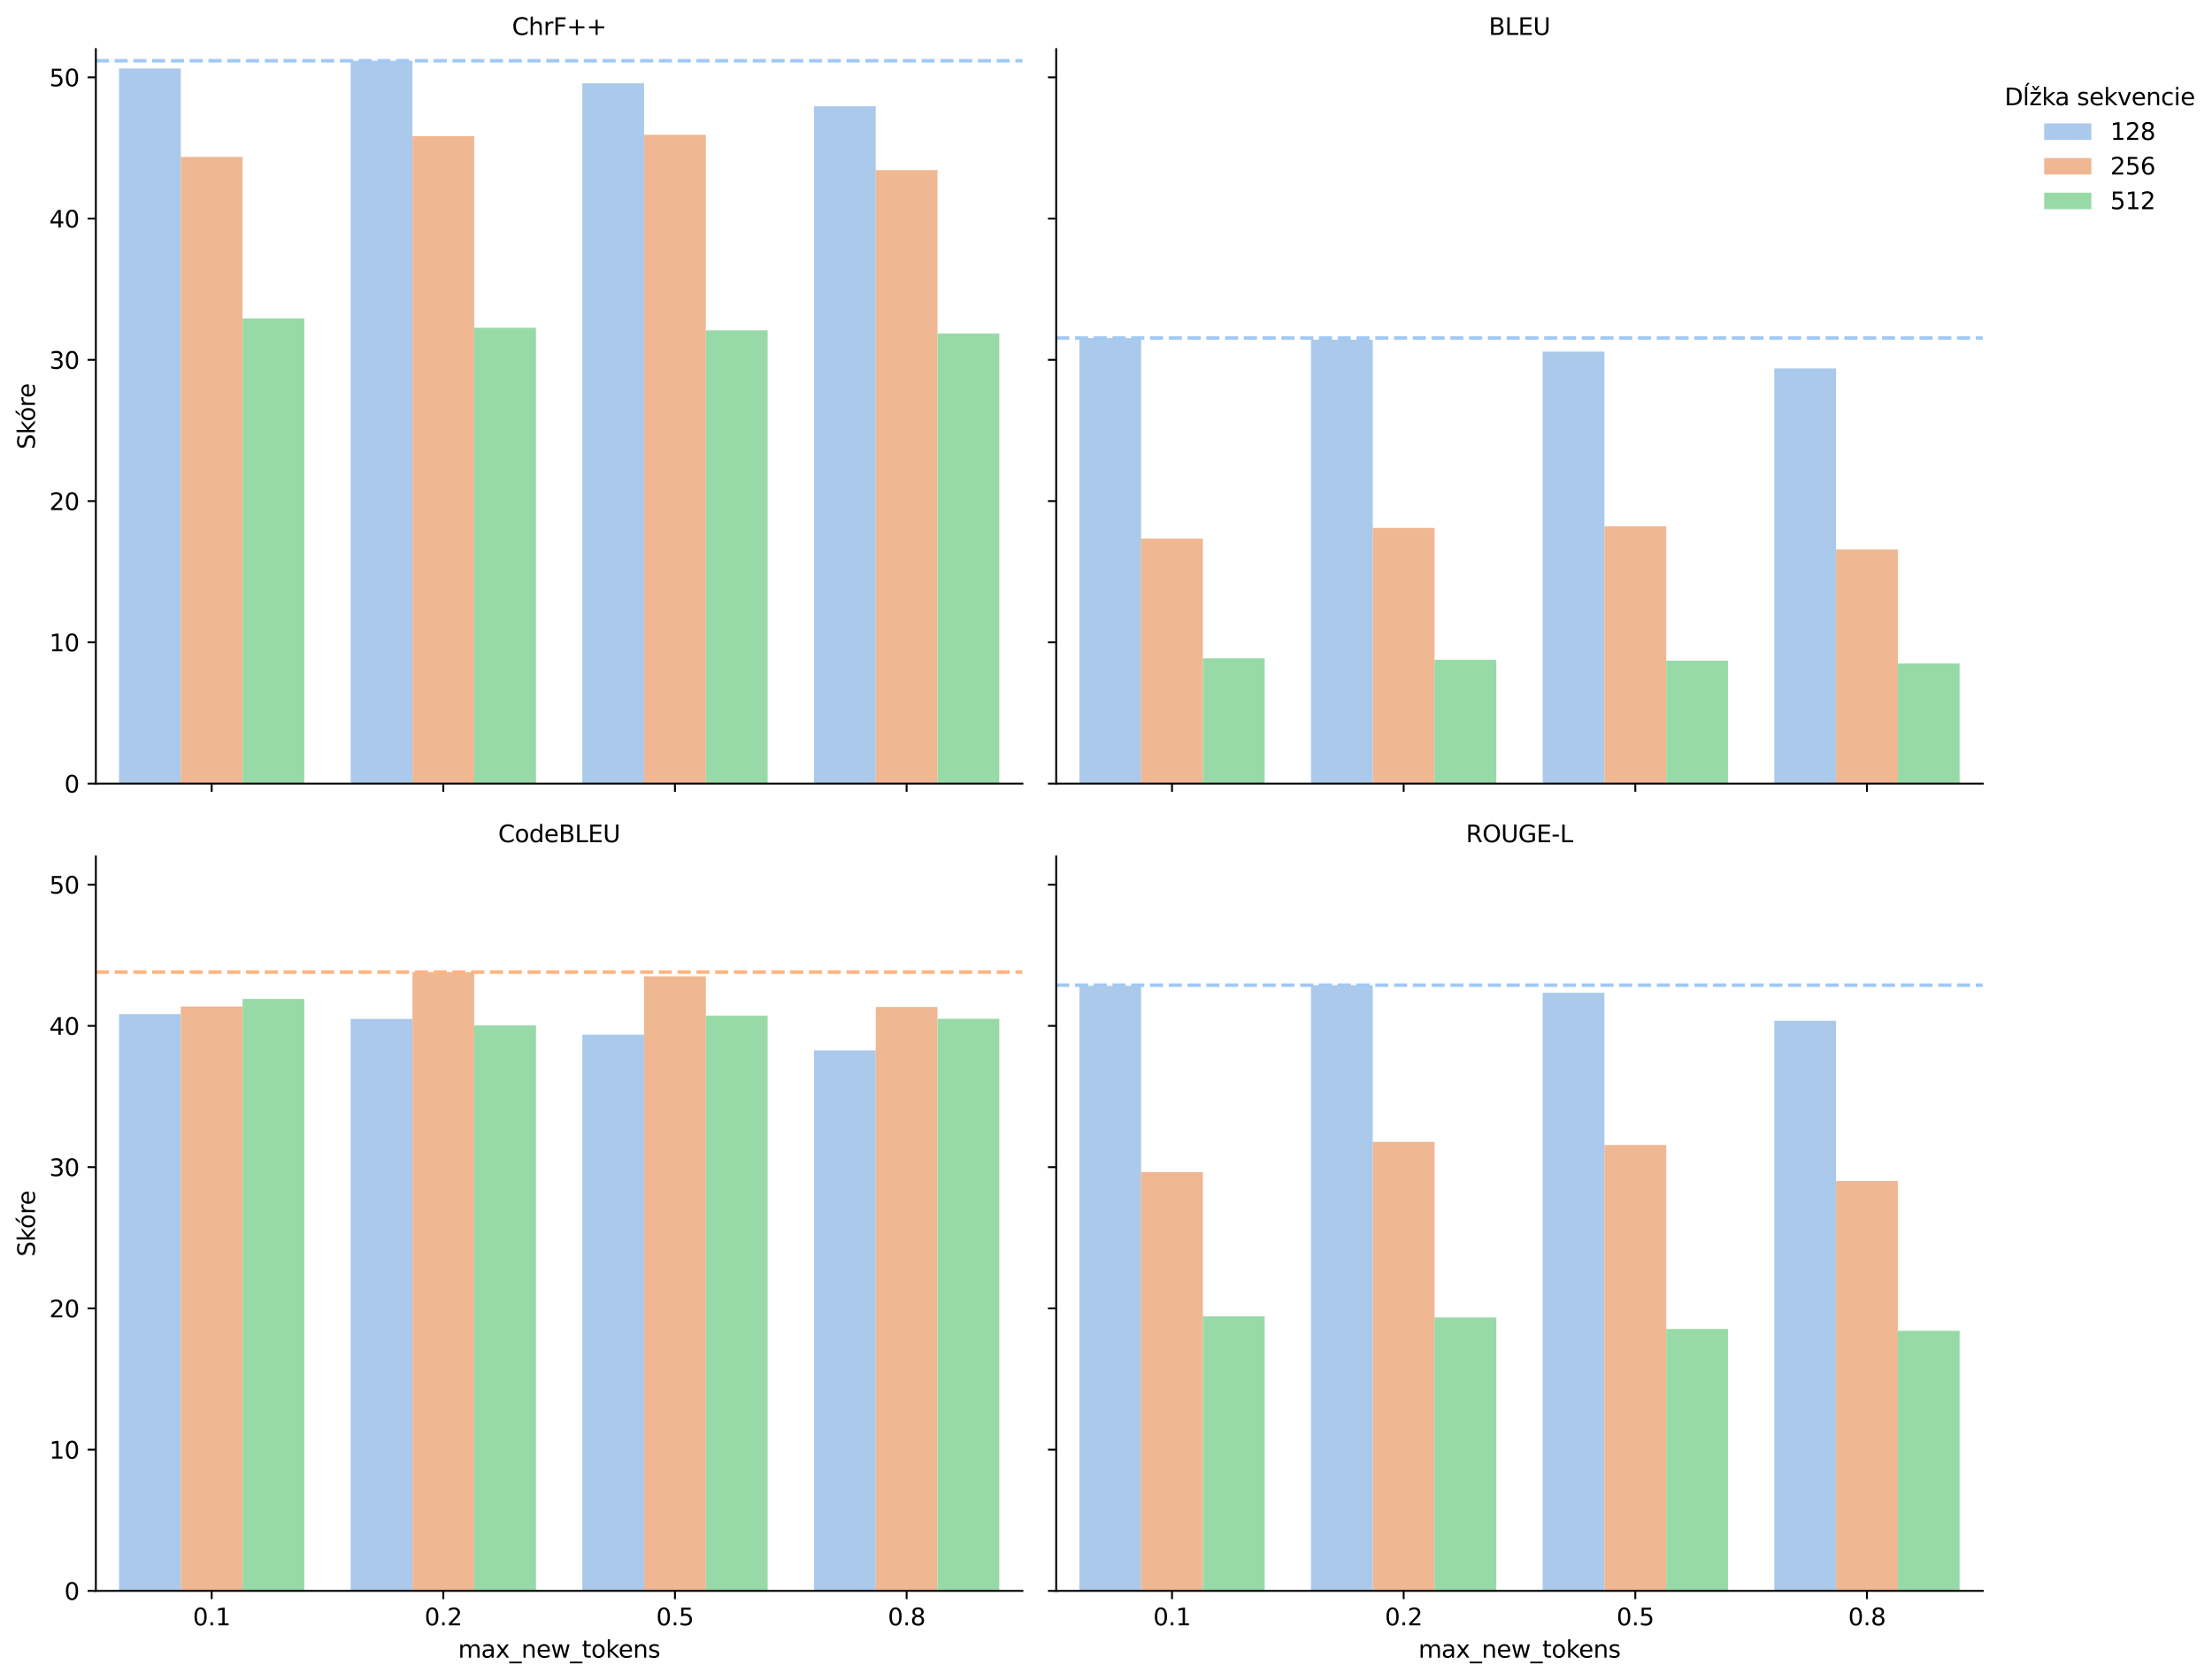 <?xml version="1.0" encoding="utf-8" standalone="no"?>
<!DOCTYPE svg PUBLIC "-//W3C//DTD SVG 1.1//EN"
  "http://www.w3.org/Graphics/SVG/1.1/DTD/svg11.dtd">
<svg xmlns:xlink="http://www.w3.org/1999/xlink" width="937.038pt" height="711.852pt" viewBox="0 0 937.038 711.852" xmlns="http://www.w3.org/2000/svg" version="1.1">
 <defs>
  <style type="text/css">*{stroke-linejoin: round; stroke-linecap: butt}</style>
 </defs>
 <g id="figure_1">
  <g id="patch_1">
   <path d="M 0 711.852 
L 937.038 711.852 
L 937.038 0 
L 0 0 
z
" style="fill: #ffffff"/>
  </g>
  <g id="axes_1">
   <g id="patch_2">
    <path d="M 40.603 331.988 
L 433.121 331.988 
L 433.121 20.798 
L 40.603 20.798 
z
" style="fill: #ffffff"/>
   </g>
   <g id="patch_3">
    <path d="M 50.416 331.988 
L 76.584 331.988 
L 76.584 29.018 
L 50.416 29.018 
z
" clip-path="url(#p948a27c286)" style="fill: #abc9ea"/>
   </g>
   <g id="patch_4">
    <path d="M 148.545 331.988 
L 174.713 331.988 
L 174.713 25.738 
L 148.545 25.738 
z
" clip-path="url(#p948a27c286)" style="fill: #abc9ea"/>
   </g>
   <g id="patch_5">
    <path d="M 246.675 331.988 
L 272.843 331.988 
L 272.843 35.272 
L 246.675 35.272 
z
" clip-path="url(#p948a27c286)" style="fill: #abc9ea"/>
   </g>
   <g id="patch_6">
    <path d="M 344.804 331.988 
L 370.972 331.988 
L 370.972 45.021 
L 344.804 45.021 
z
" clip-path="url(#p948a27c286)" style="fill: #abc9ea"/>
   </g>
   <g id="patch_7">
    <path d="M 76.584 331.988 
L 102.752 331.988 
L 102.752 66.491 
L 76.584 66.491 
z
" clip-path="url(#p948a27c286)" style="fill: #efb792"/>
   </g>
   <g id="patch_8">
    <path d="M 174.713 331.988 
L 200.881 331.988 
L 200.881 57.705 
L 174.713 57.705 
z
" clip-path="url(#p948a27c286)" style="fill: #efb792"/>
   </g>
   <g id="patch_9">
    <path d="M 272.843 331.988 
L 299.01 331.988 
L 299.01 57.106 
L 272.843 57.106 
z
" clip-path="url(#p948a27c286)" style="fill: #efb792"/>
   </g>
   <g id="patch_10">
    <path d="M 370.972 331.988 
L 397.14 331.988 
L 397.14 72.065 
L 370.972 72.065 
z
" clip-path="url(#p948a27c286)" style="fill: #efb792"/>
   </g>
   <g id="patch_11">
    <path d="M 102.752 331.988 
L 128.92 331.988 
L 128.92 134.938 
L 102.752 134.938 
z
" clip-path="url(#p948a27c286)" style="fill: #98daa7"/>
   </g>
   <g id="patch_12">
    <path d="M 200.881 331.988 
L 227.049 331.988 
L 227.049 138.848 
L 200.881 138.848 
z
" clip-path="url(#p948a27c286)" style="fill: #98daa7"/>
   </g>
   <g id="patch_13">
    <path d="M 299.01 331.988 
L 325.178 331.988 
L 325.178 139.933 
L 299.01 139.933 
z
" clip-path="url(#p948a27c286)" style="fill: #98daa7"/>
   </g>
   <g id="patch_14">
    <path d="M 397.14 331.988 
L 423.308 331.988 
L 423.308 141.295 
L 397.14 141.295 
z
" clip-path="url(#p948a27c286)" style="fill: #98daa7"/>
   </g>
   <g id="matplotlib.axis_1">
    <g id="xtick_1">
     <g id="line2d_1">
      <defs>
       <path id="m66f0e0e56d" d="M 0 0 
L 0 3.5 
" style="stroke: #000000; stroke-width: 0.8"/>
      </defs>
      <g>
       <use xlink:href="#m66f0e0e56d" x="89.668" y="331.988" style="stroke: #000000; stroke-width: 0.8"/>
      </g>
     </g>
    </g>
    <g id="xtick_2">
     <g id="line2d_2">
      <g>
       <use xlink:href="#m66f0e0e56d" x="187.797" y="331.988" style="stroke: #000000; stroke-width: 0.8"/>
      </g>
     </g>
    </g>
    <g id="xtick_3">
     <g id="line2d_3">
      <g>
       <use xlink:href="#m66f0e0e56d" x="285.927" y="331.988" style="stroke: #000000; stroke-width: 0.8"/>
      </g>
     </g>
    </g>
    <g id="xtick_4">
     <g id="line2d_4">
      <g>
       <use xlink:href="#m66f0e0e56d" x="384.056" y="331.988" style="stroke: #000000; stroke-width: 0.8"/>
      </g>
     </g>
    </g>
   </g>
   <g id="matplotlib.axis_2">
    <g id="ytick_1">
     <g id="line2d_5">
      <defs>
       <path id="m5df62bdccc" d="M 0 0 
L -3.5 0 
" style="stroke: #000000; stroke-width: 0.8"/>
      </defs>
      <g>
       <use xlink:href="#m5df62bdccc" x="40.603" y="331.988" style="stroke: #000000; stroke-width: 0.8"/>
      </g>
     </g>
     <g id="text_1">
      <!-- 0 -->
      <g transform="translate(27.241 335.787) scale(0.1 -0.1)">
       <defs>
        <path id="DejaVuSans-30" d="M 2034 4250 
Q 1547 4250 1301 3770 
Q 1056 3291 1056 2328 
Q 1056 1369 1301 889 
Q 1547 409 2034 409 
Q 2525 409 2770 889 
Q 3016 1369 3016 2328 
Q 3016 3291 2770 3770 
Q 2525 4250 2034 4250 
z
M 2034 4750 
Q 2819 4750 3233 4129 
Q 3647 3509 3647 2328 
Q 3647 1150 3233 529 
Q 2819 -91 2034 -91 
Q 1250 -91 836 529 
Q 422 1150 422 2328 
Q 422 3509 836 4129 
Q 1250 4750 2034 4750 
z
" transform="scale(0.016)"/>
       </defs>
       <use xlink:href="#DejaVuSans-30"/>
      </g>
     </g>
    </g>
    <g id="ytick_2">
     <g id="line2d_6">
      <g>
       <use xlink:href="#m5df62bdccc" x="40.603" y="272.144" style="stroke: #000000; stroke-width: 0.8"/>
      </g>
     </g>
     <g id="text_2">
      <!-- 10 -->
      <g transform="translate(20.878 275.943) scale(0.1 -0.1)">
       <defs>
        <path id="DejaVuSans-31" d="M 794 531 
L 1825 531 
L 1825 4091 
L 703 3866 
L 703 4441 
L 1819 4666 
L 2450 4666 
L 2450 531 
L 3481 531 
L 3481 0 
L 794 0 
L 794 531 
z
" transform="scale(0.016)"/>
       </defs>
       <use xlink:href="#DejaVuSans-31"/>
       <use xlink:href="#DejaVuSans-30" x="63.623"/>
      </g>
     </g>
    </g>
    <g id="ytick_3">
     <g id="line2d_7">
      <g>
       <use xlink:href="#m5df62bdccc" x="40.603" y="212.3" style="stroke: #000000; stroke-width: 0.8"/>
      </g>
     </g>
     <g id="text_3">
      <!-- 20 -->
      <g transform="translate(20.878 216.099) scale(0.1 -0.1)">
       <defs>
        <path id="DejaVuSans-32" d="M 1228 531 
L 3431 531 
L 3431 0 
L 469 0 
L 469 531 
Q 828 903 1448 1529 
Q 2069 2156 2228 2338 
Q 2531 2678 2651 2914 
Q 2772 3150 2772 3378 
Q 2772 3750 2511 3984 
Q 2250 4219 1831 4219 
Q 1534 4219 1204 4116 
Q 875 4013 500 3803 
L 500 4441 
Q 881 4594 1212 4672 
Q 1544 4750 1819 4750 
Q 2544 4750 2975 4387 
Q 3406 4025 3406 3419 
Q 3406 3131 3298 2873 
Q 3191 2616 2906 2266 
Q 2828 2175 2409 1742 
Q 1991 1309 1228 531 
z
" transform="scale(0.016)"/>
       </defs>
       <use xlink:href="#DejaVuSans-32"/>
       <use xlink:href="#DejaVuSans-30" x="63.623"/>
      </g>
     </g>
    </g>
    <g id="ytick_4">
     <g id="line2d_8">
      <g>
       <use xlink:href="#m5df62bdccc" x="40.603" y="152.455" style="stroke: #000000; stroke-width: 0.8"/>
      </g>
     </g>
     <g id="text_4">
      <!-- 30 -->
      <g transform="translate(20.878 156.255) scale(0.1 -0.1)">
       <defs>
        <path id="DejaVuSans-33" d="M 2597 2516 
Q 3050 2419 3304 2112 
Q 3559 1806 3559 1356 
Q 3559 666 3084 287 
Q 2609 -91 1734 -91 
Q 1441 -91 1130 -33 
Q 819 25 488 141 
L 488 750 
Q 750 597 1062 519 
Q 1375 441 1716 441 
Q 2309 441 2620 675 
Q 2931 909 2931 1356 
Q 2931 1769 2642 2001 
Q 2353 2234 1838 2234 
L 1294 2234 
L 1294 2753 
L 1863 2753 
Q 2328 2753 2575 2939 
Q 2822 3125 2822 3475 
Q 2822 3834 2567 4026 
Q 2313 4219 1838 4219 
Q 1578 4219 1281 4162 
Q 984 4106 628 3988 
L 628 4550 
Q 988 4650 1302 4700 
Q 1616 4750 1894 4750 
Q 2613 4750 3031 4423 
Q 3450 4097 3450 3541 
Q 3450 3153 3228 2886 
Q 3006 2619 2597 2516 
z
" transform="scale(0.016)"/>
       </defs>
       <use xlink:href="#DejaVuSans-33"/>
       <use xlink:href="#DejaVuSans-30" x="63.623"/>
      </g>
     </g>
    </g>
    <g id="ytick_5">
     <g id="line2d_9">
      <g>
       <use xlink:href="#m5df62bdccc" x="40.603" y="92.611" style="stroke: #000000; stroke-width: 0.8"/>
      </g>
     </g>
     <g id="text_5">
      <!-- 40 -->
      <g transform="translate(20.878 96.411) scale(0.1 -0.1)">
       <defs>
        <path id="DejaVuSans-34" d="M 2419 4116 
L 825 1625 
L 2419 1625 
L 2419 4116 
z
M 2253 4666 
L 3047 4666 
L 3047 1625 
L 3713 1625 
L 3713 1100 
L 3047 1100 
L 3047 0 
L 2419 0 
L 2419 1100 
L 313 1100 
L 313 1709 
L 2253 4666 
z
" transform="scale(0.016)"/>
       </defs>
       <use xlink:href="#DejaVuSans-34"/>
       <use xlink:href="#DejaVuSans-30" x="63.623"/>
      </g>
     </g>
    </g>
    <g id="ytick_6">
     <g id="line2d_10">
      <g>
       <use xlink:href="#m5df62bdccc" x="40.603" y="32.767" style="stroke: #000000; stroke-width: 0.8"/>
      </g>
     </g>
     <g id="text_6">
      <!-- 50 -->
      <g transform="translate(20.878 36.566) scale(0.1 -0.1)">
       <defs>
        <path id="DejaVuSans-35" d="M 691 4666 
L 3169 4666 
L 3169 4134 
L 1269 4134 
L 1269 2991 
Q 1406 3038 1543 3061 
Q 1681 3084 1819 3084 
Q 2600 3084 3056 2656 
Q 3513 2228 3513 1497 
Q 3513 744 3044 326 
Q 2575 -91 1722 -91 
Q 1428 -91 1123 -41 
Q 819 9 494 109 
L 494 744 
Q 775 591 1075 516 
Q 1375 441 1709 441 
Q 2250 441 2565 725 
Q 2881 1009 2881 1497 
Q 2881 1984 2565 2268 
Q 2250 2553 1709 2553 
Q 1456 2553 1204 2497 
Q 953 2441 691 2322 
L 691 4666 
z
" transform="scale(0.016)"/>
       </defs>
       <use xlink:href="#DejaVuSans-35"/>
       <use xlink:href="#DejaVuSans-30" x="63.623"/>
      </g>
     </g>
    </g>
    <g id="text_7">
     <!-- Skóre -->
     <g transform="translate(14.798 190.36) rotate(-90) scale(0.1 -0.1)">
      <defs>
       <path id="DejaVuSans-53" d="M 3425 4513 
L 3425 3897 
Q 3066 4069 2747 4153 
Q 2428 4238 2131 4238 
Q 1616 4238 1336 4038 
Q 1056 3838 1056 3469 
Q 1056 3159 1242 3001 
Q 1428 2844 1947 2747 
L 2328 2669 
Q 3034 2534 3370 2195 
Q 3706 1856 3706 1288 
Q 3706 609 3251 259 
Q 2797 -91 1919 -91 
Q 1588 -91 1214 -16 
Q 841 59 441 206 
L 441 856 
Q 825 641 1194 531 
Q 1563 422 1919 422 
Q 2459 422 2753 634 
Q 3047 847 3047 1241 
Q 3047 1584 2836 1778 
Q 2625 1972 2144 2069 
L 1759 2144 
Q 1053 2284 737 2584 
Q 422 2884 422 3419 
Q 422 4038 858 4394 
Q 1294 4750 2059 4750 
Q 2388 4750 2728 4690 
Q 3069 4631 3425 4513 
z
" transform="scale(0.016)"/>
       <path id="DejaVuSans-6b" d="M 581 4863 
L 1159 4863 
L 1159 1991 
L 2875 3500 
L 3609 3500 
L 1753 1863 
L 3688 0 
L 2938 0 
L 1159 1709 
L 1159 0 
L 581 0 
L 581 4863 
z
" transform="scale(0.016)"/>
       <path id="DejaVuSans-f3" d="M 1959 3097 
Q 1497 3097 1228 2736 
Q 959 2375 959 1747 
Q 959 1119 1226 758 
Q 1494 397 1959 397 
Q 2419 397 2687 759 
Q 2956 1122 2956 1747 
Q 2956 2369 2687 2733 
Q 2419 3097 1959 3097 
z
M 1959 3584 
Q 2709 3584 3137 3096 
Q 3566 2609 3566 1747 
Q 3566 888 3137 398 
Q 2709 -91 1959 -91 
Q 1206 -91 779 398 
Q 353 888 353 1747 
Q 353 2609 779 3096 
Q 1206 3584 1959 3584 
z
M 2394 5119 
L 3016 5119 
L 1998 3944 
L 1519 3944 
L 2394 5119 
z
" transform="scale(0.016)"/>
       <path id="DejaVuSans-72" d="M 2631 2963 
Q 2534 3019 2420 3045 
Q 2306 3072 2169 3072 
Q 1681 3072 1420 2755 
Q 1159 2438 1159 1844 
L 1159 0 
L 581 0 
L 581 3500 
L 1159 3500 
L 1159 2956 
Q 1341 3275 1631 3429 
Q 1922 3584 2338 3584 
Q 2397 3584 2469 3576 
Q 2541 3569 2628 3553 
L 2631 2963 
z
" transform="scale(0.016)"/>
       <path id="DejaVuSans-65" d="M 3597 1894 
L 3597 1613 
L 953 1613 
Q 991 1019 1311 708 
Q 1631 397 2203 397 
Q 2534 397 2845 478 
Q 3156 559 3463 722 
L 3463 178 
Q 3153 47 2828 -22 
Q 2503 -91 2169 -91 
Q 1331 -91 842 396 
Q 353 884 353 1716 
Q 353 2575 817 3079 
Q 1281 3584 2069 3584 
Q 2775 3584 3186 3129 
Q 3597 2675 3597 1894 
z
M 3022 2063 
Q 3016 2534 2758 2815 
Q 2500 3097 2075 3097 
Q 1594 3097 1305 2825 
Q 1016 2553 972 2059 
L 3022 2063 
z
" transform="scale(0.016)"/>
      </defs>
      <use xlink:href="#DejaVuSans-53"/>
      <use xlink:href="#DejaVuSans-6b" x="63.477"/>
      <use xlink:href="#DejaVuSans-f3" x="117.762"/>
      <use xlink:href="#DejaVuSans-72" x="178.943"/>
      <use xlink:href="#DejaVuSans-65" x="217.807"/>
     </g>
    </g>
   </g>
   <g id="line2d_11">
    <path clip-path="url(#p948a27c286)" style="fill: none; stroke: #424242; stroke-width: 2.25; stroke-linecap: square"/>
   </g>
   <g id="line2d_12">
    <path clip-path="url(#p948a27c286)" style="fill: none; stroke: #424242; stroke-width: 2.25; stroke-linecap: square"/>
   </g>
   <g id="line2d_13">
    <path clip-path="url(#p948a27c286)" style="fill: none; stroke: #424242; stroke-width: 2.25; stroke-linecap: square"/>
   </g>
   <g id="line2d_14">
    <path clip-path="url(#p948a27c286)" style="fill: none; stroke: #424242; stroke-width: 2.25; stroke-linecap: square"/>
   </g>
   <g id="line2d_15">
    <path clip-path="url(#p948a27c286)" style="fill: none; stroke: #424242; stroke-width: 2.25; stroke-linecap: square"/>
   </g>
   <g id="line2d_16">
    <path clip-path="url(#p948a27c286)" style="fill: none; stroke: #424242; stroke-width: 2.25; stroke-linecap: square"/>
   </g>
   <g id="line2d_17">
    <path clip-path="url(#p948a27c286)" style="fill: none; stroke: #424242; stroke-width: 2.25; stroke-linecap: square"/>
   </g>
   <g id="line2d_18">
    <path clip-path="url(#p948a27c286)" style="fill: none; stroke: #424242; stroke-width: 2.25; stroke-linecap: square"/>
   </g>
   <g id="line2d_19">
    <path clip-path="url(#p948a27c286)" style="fill: none; stroke: #424242; stroke-width: 2.25; stroke-linecap: square"/>
   </g>
   <g id="line2d_20">
    <path clip-path="url(#p948a27c286)" style="fill: none; stroke: #424242; stroke-width: 2.25; stroke-linecap: square"/>
   </g>
   <g id="line2d_21">
    <path clip-path="url(#p948a27c286)" style="fill: none; stroke: #424242; stroke-width: 2.25; stroke-linecap: square"/>
   </g>
   <g id="line2d_22">
    <path clip-path="url(#p948a27c286)" style="fill: none; stroke: #424242; stroke-width: 2.25; stroke-linecap: square"/>
   </g>
   <g id="line2d_23">
    <path d="M 40.603 25.738 
L 433.121 25.738 
" clip-path="url(#p948a27c286)" style="fill: none; stroke-dasharray: 5.55,2.4; stroke-dashoffset: 0; stroke: #a1c9f4; stroke-width: 1.5"/>
   </g>
   <g id="patch_15">
    <path d="M 40.603 331.988 
L 40.603 20.798 
" style="fill: none; stroke: #000000; stroke-width: 0.8; stroke-linejoin: miter; stroke-linecap: square"/>
   </g>
   <g id="patch_16">
    <path d="M 40.603 331.988 
L 433.121 331.988 
" style="fill: none; stroke: #000000; stroke-width: 0.8; stroke-linejoin: miter; stroke-linecap: square"/>
   </g>
   <g id="text_8">
    <!-- ChrF++ -->
    <g transform="translate(216.891 14.798) scale(0.1 -0.1)">
     <defs>
      <path id="DejaVuSans-43" d="M 4122 4306 
L 4122 3641 
Q 3803 3938 3442 4084 
Q 3081 4231 2675 4231 
Q 1875 4231 1450 3742 
Q 1025 3253 1025 2328 
Q 1025 1406 1450 917 
Q 1875 428 2675 428 
Q 3081 428 3442 575 
Q 3803 722 4122 1019 
L 4122 359 
Q 3791 134 3420 21 
Q 3050 -91 2638 -91 
Q 1578 -91 968 557 
Q 359 1206 359 2328 
Q 359 3453 968 4101 
Q 1578 4750 2638 4750 
Q 3056 4750 3426 4639 
Q 3797 4528 4122 4306 
z
" transform="scale(0.016)"/>
      <path id="DejaVuSans-68" d="M 3513 2113 
L 3513 0 
L 2938 0 
L 2938 2094 
Q 2938 2591 2744 2837 
Q 2550 3084 2163 3084 
Q 1697 3084 1428 2787 
Q 1159 2491 1159 1978 
L 1159 0 
L 581 0 
L 581 4863 
L 1159 4863 
L 1159 2956 
Q 1366 3272 1645 3428 
Q 1925 3584 2291 3584 
Q 2894 3584 3203 3211 
Q 3513 2838 3513 2113 
z
" transform="scale(0.016)"/>
      <path id="DejaVuSans-46" d="M 628 4666 
L 3309 4666 
L 3309 4134 
L 1259 4134 
L 1259 2759 
L 3109 2759 
L 3109 2228 
L 1259 2228 
L 1259 0 
L 628 0 
L 628 4666 
z
" transform="scale(0.016)"/>
      <path id="DejaVuSans-2b" d="M 2944 4013 
L 2944 2272 
L 4684 2272 
L 4684 1741 
L 2944 1741 
L 2944 0 
L 2419 0 
L 2419 1741 
L 678 1741 
L 678 2272 
L 2419 2272 
L 2419 4013 
L 2944 4013 
z
" transform="scale(0.016)"/>
     </defs>
     <use xlink:href="#DejaVuSans-43"/>
     <use xlink:href="#DejaVuSans-68" x="69.824"/>
     <use xlink:href="#DejaVuSans-72" x="133.203"/>
     <use xlink:href="#DejaVuSans-46" x="174.316"/>
     <use xlink:href="#DejaVuSans-2b" x="231.836"/>
     <use xlink:href="#DejaVuSans-2b" x="315.625"/>
    </g>
   </g>
  </g>
  <g id="axes_2">
   <g id="patch_17">
    <path d="M 447.421 331.988 
L 839.938 331.988 
L 839.938 20.798 
L 447.421 20.798 
z
" style="fill: #ffffff"/>
   </g>
   <g id="patch_18">
    <path d="M 457.234 331.988 
L 483.401 331.988 
L 483.401 143.235 
L 457.234 143.235 
z
" clip-path="url(#p51acbfde95)" style="fill: #abc9ea"/>
   </g>
   <g id="patch_19">
    <path d="M 555.363 331.988 
L 581.531 331.988 
L 581.531 143.922 
L 555.363 143.922 
z
" clip-path="url(#p51acbfde95)" style="fill: #abc9ea"/>
   </g>
   <g id="patch_20">
    <path d="M 653.492 331.988 
L 679.66 331.988 
L 679.66 148.948 
L 653.492 148.948 
z
" clip-path="url(#p51acbfde95)" style="fill: #abc9ea"/>
   </g>
   <g id="patch_21">
    <path d="M 751.622 331.988 
L 777.789 331.988 
L 777.789 156.069 
L 751.622 156.069 
z
" clip-path="url(#p51acbfde95)" style="fill: #abc9ea"/>
   </g>
   <g id="patch_22">
    <path d="M 483.401 331.988 
L 509.569 331.988 
L 509.569 228.153 
L 483.401 228.153 
z
" clip-path="url(#p51acbfde95)" style="fill: #efb792"/>
   </g>
   <g id="patch_23">
    <path d="M 581.531 331.988 
L 607.699 331.988 
L 607.699 223.666 
L 581.531 223.666 
z
" clip-path="url(#p51acbfde95)" style="fill: #efb792"/>
   </g>
   <g id="patch_24">
    <path d="M 679.66 331.988 
L 705.828 331.988 
L 705.828 222.962 
L 679.66 222.962 
z
" clip-path="url(#p51acbfde95)" style="fill: #efb792"/>
   </g>
   <g id="patch_25">
    <path d="M 777.789 331.988 
L 803.957 331.988 
L 803.957 232.798 
L 777.789 232.798 
z
" clip-path="url(#p51acbfde95)" style="fill: #efb792"/>
   </g>
   <g id="patch_26">
    <path d="M 509.569 331.988 
L 535.737 331.988 
L 535.737 278.913 
L 509.569 278.913 
z
" clip-path="url(#p51acbfde95)" style="fill: #98daa7"/>
   </g>
   <g id="patch_27">
    <path d="M 607.699 331.988 
L 633.866 331.988 
L 633.866 279.527 
L 607.699 279.527 
z
" clip-path="url(#p51acbfde95)" style="fill: #98daa7"/>
   </g>
   <g id="patch_28">
    <path d="M 705.828 331.988 
L 731.996 331.988 
L 731.996 279.907 
L 705.828 279.907 
z
" clip-path="url(#p51acbfde95)" style="fill: #98daa7"/>
   </g>
   <g id="patch_29">
    <path d="M 803.957 331.988 
L 830.125 331.988 
L 830.125 281.073 
L 803.957 281.073 
z
" clip-path="url(#p51acbfde95)" style="fill: #98daa7"/>
   </g>
   <g id="matplotlib.axis_3">
    <g id="xtick_5">
     <g id="line2d_24">
      <g>
       <use xlink:href="#m66f0e0e56d" x="496.485" y="331.988" style="stroke: #000000; stroke-width: 0.8"/>
      </g>
     </g>
    </g>
    <g id="xtick_6">
     <g id="line2d_25">
      <g>
       <use xlink:href="#m66f0e0e56d" x="594.615" y="331.988" style="stroke: #000000; stroke-width: 0.8"/>
      </g>
     </g>
    </g>
    <g id="xtick_7">
     <g id="line2d_26">
      <g>
       <use xlink:href="#m66f0e0e56d" x="692.744" y="331.988" style="stroke: #000000; stroke-width: 0.8"/>
      </g>
     </g>
    </g>
    <g id="xtick_8">
     <g id="line2d_27">
      <g>
       <use xlink:href="#m66f0e0e56d" x="790.873" y="331.988" style="stroke: #000000; stroke-width: 0.8"/>
      </g>
     </g>
    </g>
   </g>
   <g id="matplotlib.axis_4">
    <g id="ytick_7">
     <g id="line2d_28">
      <g>
       <use xlink:href="#m5df62bdccc" x="447.421" y="331.988" style="stroke: #000000; stroke-width: 0.8"/>
      </g>
     </g>
    </g>
    <g id="ytick_8">
     <g id="line2d_29">
      <g>
       <use xlink:href="#m5df62bdccc" x="447.421" y="272.144" style="stroke: #000000; stroke-width: 0.8"/>
      </g>
     </g>
    </g>
    <g id="ytick_9">
     <g id="line2d_30">
      <g>
       <use xlink:href="#m5df62bdccc" x="447.421" y="212.3" style="stroke: #000000; stroke-width: 0.8"/>
      </g>
     </g>
    </g>
    <g id="ytick_10">
     <g id="line2d_31">
      <g>
       <use xlink:href="#m5df62bdccc" x="447.421" y="152.455" style="stroke: #000000; stroke-width: 0.8"/>
      </g>
     </g>
    </g>
    <g id="ytick_11">
     <g id="line2d_32">
      <g>
       <use xlink:href="#m5df62bdccc" x="447.421" y="92.611" style="stroke: #000000; stroke-width: 0.8"/>
      </g>
     </g>
    </g>
    <g id="ytick_12">
     <g id="line2d_33">
      <g>
       <use xlink:href="#m5df62bdccc" x="447.421" y="32.767" style="stroke: #000000; stroke-width: 0.8"/>
      </g>
     </g>
    </g>
   </g>
   <g id="line2d_34">
    <path clip-path="url(#p51acbfde95)" style="fill: none; stroke: #424242; stroke-width: 2.25; stroke-linecap: square"/>
   </g>
   <g id="line2d_35">
    <path clip-path="url(#p51acbfde95)" style="fill: none; stroke: #424242; stroke-width: 2.25; stroke-linecap: square"/>
   </g>
   <g id="line2d_36">
    <path clip-path="url(#p51acbfde95)" style="fill: none; stroke: #424242; stroke-width: 2.25; stroke-linecap: square"/>
   </g>
   <g id="line2d_37">
    <path clip-path="url(#p51acbfde95)" style="fill: none; stroke: #424242; stroke-width: 2.25; stroke-linecap: square"/>
   </g>
   <g id="line2d_38">
    <path clip-path="url(#p51acbfde95)" style="fill: none; stroke: #424242; stroke-width: 2.25; stroke-linecap: square"/>
   </g>
   <g id="line2d_39">
    <path clip-path="url(#p51acbfde95)" style="fill: none; stroke: #424242; stroke-width: 2.25; stroke-linecap: square"/>
   </g>
   <g id="line2d_40">
    <path clip-path="url(#p51acbfde95)" style="fill: none; stroke: #424242; stroke-width: 2.25; stroke-linecap: square"/>
   </g>
   <g id="line2d_41">
    <path clip-path="url(#p51acbfde95)" style="fill: none; stroke: #424242; stroke-width: 2.25; stroke-linecap: square"/>
   </g>
   <g id="line2d_42">
    <path clip-path="url(#p51acbfde95)" style="fill: none; stroke: #424242; stroke-width: 2.25; stroke-linecap: square"/>
   </g>
   <g id="line2d_43">
    <path clip-path="url(#p51acbfde95)" style="fill: none; stroke: #424242; stroke-width: 2.25; stroke-linecap: square"/>
   </g>
   <g id="line2d_44">
    <path clip-path="url(#p51acbfde95)" style="fill: none; stroke: #424242; stroke-width: 2.25; stroke-linecap: square"/>
   </g>
   <g id="line2d_45">
    <path clip-path="url(#p51acbfde95)" style="fill: none; stroke: #424242; stroke-width: 2.25; stroke-linecap: square"/>
   </g>
   <g id="line2d_46">
    <path d="M 447.421 143.235 
L 839.938 143.235 
" clip-path="url(#p51acbfde95)" style="fill: none; stroke-dasharray: 5.55,2.4; stroke-dashoffset: 0; stroke: #a1c9f4; stroke-width: 1.5"/>
   </g>
   <g id="patch_30">
    <path d="M 447.421 331.988 
L 447.421 20.798 
" style="fill: none; stroke: #000000; stroke-width: 0.8; stroke-linejoin: miter; stroke-linecap: square"/>
   </g>
   <g id="patch_31">
    <path d="M 447.421 331.988 
L 839.938 331.988 
" style="fill: none; stroke: #000000; stroke-width: 0.8; stroke-linejoin: miter; stroke-linecap: square"/>
   </g>
   <g id="text_9">
    <!-- BLEU -->
    <g transform="translate(630.644 14.798) scale(0.1 -0.1)">
     <defs>
      <path id="DejaVuSans-42" d="M 1259 2228 
L 1259 519 
L 2272 519 
Q 2781 519 3026 730 
Q 3272 941 3272 1375 
Q 3272 1813 3026 2020 
Q 2781 2228 2272 2228 
L 1259 2228 
z
M 1259 4147 
L 1259 2741 
L 2194 2741 
Q 2656 2741 2882 2914 
Q 3109 3088 3109 3444 
Q 3109 3797 2882 3972 
Q 2656 4147 2194 4147 
L 1259 4147 
z
M 628 4666 
L 2241 4666 
Q 2963 4666 3353 4366 
Q 3744 4066 3744 3513 
Q 3744 3084 3544 2831 
Q 3344 2578 2956 2516 
Q 3422 2416 3680 2098 
Q 3938 1781 3938 1306 
Q 3938 681 3513 340 
Q 3088 0 2303 0 
L 628 0 
L 628 4666 
z
" transform="scale(0.016)"/>
      <path id="DejaVuSans-4c" d="M 628 4666 
L 1259 4666 
L 1259 531 
L 3531 531 
L 3531 0 
L 628 0 
L 628 4666 
z
" transform="scale(0.016)"/>
      <path id="DejaVuSans-45" d="M 628 4666 
L 3578 4666 
L 3578 4134 
L 1259 4134 
L 1259 2753 
L 3481 2753 
L 3481 2222 
L 1259 2222 
L 1259 531 
L 3634 531 
L 3634 0 
L 628 0 
L 628 4666 
z
" transform="scale(0.016)"/>
      <path id="DejaVuSans-55" d="M 556 4666 
L 1191 4666 
L 1191 1831 
Q 1191 1081 1462 751 
Q 1734 422 2344 422 
Q 2950 422 3222 751 
Q 3494 1081 3494 1831 
L 3494 4666 
L 4128 4666 
L 4128 1753 
Q 4128 841 3676 375 
Q 3225 -91 2344 -91 
Q 1459 -91 1007 375 
Q 556 841 556 1753 
L 556 4666 
z
" transform="scale(0.016)"/>
     </defs>
     <use xlink:href="#DejaVuSans-42"/>
     <use xlink:href="#DejaVuSans-4c" x="68.604"/>
     <use xlink:href="#DejaVuSans-45" x="124.316"/>
     <use xlink:href="#DejaVuSans-55" x="187.5"/>
    </g>
   </g>
  </g>
  <g id="axes_3">
   <g id="patch_32">
    <path d="M 40.603 674.017 
L 433.121 674.017 
L 433.121 362.828 
L 40.603 362.828 
z
" style="fill: #ffffff"/>
   </g>
   <g id="patch_33">
    <path d="M 50.416 674.017 
L 76.584 674.017 
L 76.584 429.636 
L 50.416 429.636 
z
" clip-path="url(#pcc21ee366d)" style="fill: #abc9ea"/>
   </g>
   <g id="patch_34">
    <path d="M 148.545 674.017 
L 174.713 674.017 
L 174.713 431.695 
L 148.545 431.695 
z
" clip-path="url(#pcc21ee366d)" style="fill: #abc9ea"/>
   </g>
   <g id="patch_35">
    <path d="M 246.675 674.017 
L 272.843 674.017 
L 272.843 438.356 
L 246.675 438.356 
z
" clip-path="url(#pcc21ee366d)" style="fill: #abc9ea"/>
   </g>
   <g id="patch_36">
    <path d="M 344.804 674.017 
L 370.972 674.017 
L 370.972 445.034 
L 344.804 445.034 
z
" clip-path="url(#pcc21ee366d)" style="fill: #abc9ea"/>
   </g>
   <g id="patch_37">
    <path d="M 76.584 674.017 
L 102.752 674.017 
L 102.752 426.419 
L 76.584 426.419 
z
" clip-path="url(#pcc21ee366d)" style="fill: #efb792"/>
   </g>
   <g id="patch_38">
    <path d="M 174.713 674.017 
L 200.881 674.017 
L 200.881 411.838 
L 174.713 411.838 
z
" clip-path="url(#pcc21ee366d)" style="fill: #efb792"/>
   </g>
   <g id="patch_39">
    <path d="M 272.843 674.017 
L 299.01 674.017 
L 299.01 413.61 
L 272.843 413.61 
z
" clip-path="url(#pcc21ee366d)" style="fill: #efb792"/>
   </g>
   <g id="patch_40">
    <path d="M 370.972 674.017 
L 397.14 674.017 
L 397.14 426.606 
L 370.972 426.606 
z
" clip-path="url(#pcc21ee366d)" style="fill: #efb792"/>
   </g>
   <g id="patch_41">
    <path d="M 102.752 674.017 
L 128.92 674.017 
L 128.92 423.213 
L 102.752 423.213 
z
" clip-path="url(#pcc21ee366d)" style="fill: #98daa7"/>
   </g>
   <g id="patch_42">
    <path d="M 200.881 674.017 
L 227.049 674.017 
L 227.049 434.447 
L 200.881 434.447 
z
" clip-path="url(#pcc21ee366d)" style="fill: #98daa7"/>
   </g>
   <g id="patch_43">
    <path d="M 299.01 674.017 
L 325.178 674.017 
L 325.178 430.305 
L 299.01 430.305 
z
" clip-path="url(#pcc21ee366d)" style="fill: #98daa7"/>
   </g>
   <g id="patch_44">
    <path d="M 397.14 674.017 
L 423.308 674.017 
L 423.308 431.628 
L 397.14 431.628 
z
" clip-path="url(#pcc21ee366d)" style="fill: #98daa7"/>
   </g>
   <g id="matplotlib.axis_5">
    <g id="xtick_9">
     <g id="line2d_47">
      <g>
       <use xlink:href="#m66f0e0e56d" x="89.668" y="674.017" style="stroke: #000000; stroke-width: 0.8"/>
      </g>
     </g>
     <g id="text_10">
      <!-- 0.1 -->
      <g transform="translate(81.716 688.616) scale(0.1 -0.1)">
       <defs>
        <path id="DejaVuSans-2e" d="M 684 794 
L 1344 794 
L 1344 0 
L 684 0 
L 684 794 
z
" transform="scale(0.016)"/>
       </defs>
       <use xlink:href="#DejaVuSans-30"/>
       <use xlink:href="#DejaVuSans-2e" x="63.623"/>
       <use xlink:href="#DejaVuSans-31" x="95.41"/>
      </g>
     </g>
    </g>
    <g id="xtick_10">
     <g id="line2d_48">
      <g>
       <use xlink:href="#m66f0e0e56d" x="187.797" y="674.017" style="stroke: #000000; stroke-width: 0.8"/>
      </g>
     </g>
     <g id="text_11">
      <!-- 0.2 -->
      <g transform="translate(179.846 688.616) scale(0.1 -0.1)">
       <use xlink:href="#DejaVuSans-30"/>
       <use xlink:href="#DejaVuSans-2e" x="63.623"/>
       <use xlink:href="#DejaVuSans-32" x="95.41"/>
      </g>
     </g>
    </g>
    <g id="xtick_11">
     <g id="line2d_49">
      <g>
       <use xlink:href="#m66f0e0e56d" x="285.927" y="674.017" style="stroke: #000000; stroke-width: 0.8"/>
      </g>
     </g>
     <g id="text_12">
      <!-- 0.5 -->
      <g transform="translate(277.975 688.616) scale(0.1 -0.1)">
       <use xlink:href="#DejaVuSans-30"/>
       <use xlink:href="#DejaVuSans-2e" x="63.623"/>
       <use xlink:href="#DejaVuSans-35" x="95.41"/>
      </g>
     </g>
    </g>
    <g id="xtick_12">
     <g id="line2d_50">
      <g>
       <use xlink:href="#m66f0e0e56d" x="384.056" y="674.017" style="stroke: #000000; stroke-width: 0.8"/>
      </g>
     </g>
     <g id="text_13">
      <!-- 0.8 -->
      <g transform="translate(376.104 688.616) scale(0.1 -0.1)">
       <defs>
        <path id="DejaVuSans-38" d="M 2034 2216 
Q 1584 2216 1326 1975 
Q 1069 1734 1069 1313 
Q 1069 891 1326 650 
Q 1584 409 2034 409 
Q 2484 409 2743 651 
Q 3003 894 3003 1313 
Q 3003 1734 2745 1975 
Q 2488 2216 2034 2216 
z
M 1403 2484 
Q 997 2584 770 2862 
Q 544 3141 544 3541 
Q 544 4100 942 4425 
Q 1341 4750 2034 4750 
Q 2731 4750 3128 4425 
Q 3525 4100 3525 3541 
Q 3525 3141 3298 2862 
Q 3072 2584 2669 2484 
Q 3125 2378 3379 2068 
Q 3634 1759 3634 1313 
Q 3634 634 3220 271 
Q 2806 -91 2034 -91 
Q 1263 -91 848 271 
Q 434 634 434 1313 
Q 434 1759 690 2068 
Q 947 2378 1403 2484 
z
M 1172 3481 
Q 1172 3119 1398 2916 
Q 1625 2713 2034 2713 
Q 2441 2713 2670 2916 
Q 2900 3119 2900 3481 
Q 2900 3844 2670 4047 
Q 2441 4250 2034 4250 
Q 1625 4250 1398 4047 
Q 1172 3844 1172 3481 
z
" transform="scale(0.016)"/>
       </defs>
       <use xlink:href="#DejaVuSans-30"/>
       <use xlink:href="#DejaVuSans-2e" x="63.623"/>
       <use xlink:href="#DejaVuSans-38" x="95.41"/>
      </g>
     </g>
    </g>
    <g id="text_14">
     <!-- max_new_tokens -->
     <g transform="translate(194.05 702.294) scale(0.1 -0.1)">
      <defs>
       <path id="DejaVuSans-6d" d="M 3328 2828 
Q 3544 3216 3844 3400 
Q 4144 3584 4550 3584 
Q 5097 3584 5394 3201 
Q 5691 2819 5691 2113 
L 5691 0 
L 5113 0 
L 5113 2094 
Q 5113 2597 4934 2840 
Q 4756 3084 4391 3084 
Q 3944 3084 3684 2787 
Q 3425 2491 3425 1978 
L 3425 0 
L 2847 0 
L 2847 2094 
Q 2847 2600 2669 2842 
Q 2491 3084 2119 3084 
Q 1678 3084 1418 2786 
Q 1159 2488 1159 1978 
L 1159 0 
L 581 0 
L 581 3500 
L 1159 3500 
L 1159 2956 
Q 1356 3278 1631 3431 
Q 1906 3584 2284 3584 
Q 2666 3584 2933 3390 
Q 3200 3197 3328 2828 
z
" transform="scale(0.016)"/>
       <path id="DejaVuSans-61" d="M 2194 1759 
Q 1497 1759 1228 1600 
Q 959 1441 959 1056 
Q 959 750 1161 570 
Q 1363 391 1709 391 
Q 2188 391 2477 730 
Q 2766 1069 2766 1631 
L 2766 1759 
L 2194 1759 
z
M 3341 1997 
L 3341 0 
L 2766 0 
L 2766 531 
Q 2569 213 2275 61 
Q 1981 -91 1556 -91 
Q 1019 -91 701 211 
Q 384 513 384 1019 
Q 384 1609 779 1909 
Q 1175 2209 1959 2209 
L 2766 2209 
L 2766 2266 
Q 2766 2663 2505 2880 
Q 2244 3097 1772 3097 
Q 1472 3097 1187 3025 
Q 903 2953 641 2809 
L 641 3341 
Q 956 3463 1253 3523 
Q 1550 3584 1831 3584 
Q 2591 3584 2966 3190 
Q 3341 2797 3341 1997 
z
" transform="scale(0.016)"/>
       <path id="DejaVuSans-78" d="M 3513 3500 
L 2247 1797 
L 3578 0 
L 2900 0 
L 1881 1375 
L 863 0 
L 184 0 
L 1544 1831 
L 300 3500 
L 978 3500 
L 1906 2253 
L 2834 3500 
L 3513 3500 
z
" transform="scale(0.016)"/>
       <path id="DejaVuSans-5f" d="M 3263 -1063 
L 3263 -1509 
L -63 -1509 
L -63 -1063 
L 3263 -1063 
z
" transform="scale(0.016)"/>
       <path id="DejaVuSans-6e" d="M 3513 2113 
L 3513 0 
L 2938 0 
L 2938 2094 
Q 2938 2591 2744 2837 
Q 2550 3084 2163 3084 
Q 1697 3084 1428 2787 
Q 1159 2491 1159 1978 
L 1159 0 
L 581 0 
L 581 3500 
L 1159 3500 
L 1159 2956 
Q 1366 3272 1645 3428 
Q 1925 3584 2291 3584 
Q 2894 3584 3203 3211 
Q 3513 2838 3513 2113 
z
" transform="scale(0.016)"/>
       <path id="DejaVuSans-77" d="M 269 3500 
L 844 3500 
L 1563 769 
L 2278 3500 
L 2956 3500 
L 3675 769 
L 4391 3500 
L 4966 3500 
L 4050 0 
L 3372 0 
L 2619 2869 
L 1863 0 
L 1184 0 
L 269 3500 
z
" transform="scale(0.016)"/>
       <path id="DejaVuSans-74" d="M 1172 4494 
L 1172 3500 
L 2356 3500 
L 2356 3053 
L 1172 3053 
L 1172 1153 
Q 1172 725 1289 603 
Q 1406 481 1766 481 
L 2356 481 
L 2356 0 
L 1766 0 
Q 1100 0 847 248 
Q 594 497 594 1153 
L 594 3053 
L 172 3053 
L 172 3500 
L 594 3500 
L 594 4494 
L 1172 4494 
z
" transform="scale(0.016)"/>
       <path id="DejaVuSans-6f" d="M 1959 3097 
Q 1497 3097 1228 2736 
Q 959 2375 959 1747 
Q 959 1119 1226 758 
Q 1494 397 1959 397 
Q 2419 397 2687 759 
Q 2956 1122 2956 1747 
Q 2956 2369 2687 2733 
Q 2419 3097 1959 3097 
z
M 1959 3584 
Q 2709 3584 3137 3096 
Q 3566 2609 3566 1747 
Q 3566 888 3137 398 
Q 2709 -91 1959 -91 
Q 1206 -91 779 398 
Q 353 888 353 1747 
Q 353 2609 779 3096 
Q 1206 3584 1959 3584 
z
" transform="scale(0.016)"/>
       <path id="DejaVuSans-73" d="M 2834 3397 
L 2834 2853 
Q 2591 2978 2328 3040 
Q 2066 3103 1784 3103 
Q 1356 3103 1142 2972 
Q 928 2841 928 2578 
Q 928 2378 1081 2264 
Q 1234 2150 1697 2047 
L 1894 2003 
Q 2506 1872 2764 1633 
Q 3022 1394 3022 966 
Q 3022 478 2636 193 
Q 2250 -91 1575 -91 
Q 1294 -91 989 -36 
Q 684 19 347 128 
L 347 722 
Q 666 556 975 473 
Q 1284 391 1588 391 
Q 1994 391 2212 530 
Q 2431 669 2431 922 
Q 2431 1156 2273 1281 
Q 2116 1406 1581 1522 
L 1381 1569 
Q 847 1681 609 1914 
Q 372 2147 372 2553 
Q 372 3047 722 3315 
Q 1072 3584 1716 3584 
Q 2034 3584 2315 3537 
Q 2597 3491 2834 3397 
z
" transform="scale(0.016)"/>
      </defs>
      <use xlink:href="#DejaVuSans-6d"/>
      <use xlink:href="#DejaVuSans-61" x="97.412"/>
      <use xlink:href="#DejaVuSans-78" x="158.691"/>
      <use xlink:href="#DejaVuSans-5f" x="217.871"/>
      <use xlink:href="#DejaVuSans-6e" x="267.871"/>
      <use xlink:href="#DejaVuSans-65" x="331.25"/>
      <use xlink:href="#DejaVuSans-77" x="392.773"/>
      <use xlink:href="#DejaVuSans-5f" x="474.561"/>
      <use xlink:href="#DejaVuSans-74" x="524.561"/>
      <use xlink:href="#DejaVuSans-6f" x="563.77"/>
      <use xlink:href="#DejaVuSans-6b" x="624.951"/>
      <use xlink:href="#DejaVuSans-65" x="679.236"/>
      <use xlink:href="#DejaVuSans-6e" x="740.76"/>
      <use xlink:href="#DejaVuSans-73" x="804.139"/>
     </g>
    </g>
   </g>
   <g id="matplotlib.axis_6">
    <g id="ytick_13">
     <g id="line2d_51">
      <g>
       <use xlink:href="#m5df62bdccc" x="40.603" y="674.017" style="stroke: #000000; stroke-width: 0.8"/>
      </g>
     </g>
     <g id="text_15">
      <!-- 0 -->
      <g transform="translate(27.241 677.816) scale(0.1 -0.1)">
       <use xlink:href="#DejaVuSans-30"/>
      </g>
     </g>
    </g>
    <g id="ytick_14">
     <g id="line2d_52">
      <g>
       <use xlink:href="#m5df62bdccc" x="40.603" y="614.173" style="stroke: #000000; stroke-width: 0.8"/>
      </g>
     </g>
     <g id="text_16">
      <!-- 10 -->
      <g transform="translate(20.878 617.972) scale(0.1 -0.1)">
       <use xlink:href="#DejaVuSans-31"/>
       <use xlink:href="#DejaVuSans-30" x="63.623"/>
      </g>
     </g>
    </g>
    <g id="ytick_15">
     <g id="line2d_53">
      <g>
       <use xlink:href="#m5df62bdccc" x="40.603" y="554.329" style="stroke: #000000; stroke-width: 0.8"/>
      </g>
     </g>
     <g id="text_17">
      <!-- 20 -->
      <g transform="translate(20.878 558.128) scale(0.1 -0.1)">
       <use xlink:href="#DejaVuSans-32"/>
       <use xlink:href="#DejaVuSans-30" x="63.623"/>
      </g>
     </g>
    </g>
    <g id="ytick_16">
     <g id="line2d_54">
      <g>
       <use xlink:href="#m5df62bdccc" x="40.603" y="494.485" style="stroke: #000000; stroke-width: 0.8"/>
      </g>
     </g>
     <g id="text_18">
      <!-- 30 -->
      <g transform="translate(20.878 498.284) scale(0.1 -0.1)">
       <use xlink:href="#DejaVuSans-33"/>
       <use xlink:href="#DejaVuSans-30" x="63.623"/>
      </g>
     </g>
    </g>
    <g id="ytick_17">
     <g id="line2d_55">
      <g>
       <use xlink:href="#m5df62bdccc" x="40.603" y="434.641" style="stroke: #000000; stroke-width: 0.8"/>
      </g>
     </g>
     <g id="text_19">
      <!-- 40 -->
      <g transform="translate(20.878 438.44) scale(0.1 -0.1)">
       <use xlink:href="#DejaVuSans-34"/>
       <use xlink:href="#DejaVuSans-30" x="63.623"/>
      </g>
     </g>
    </g>
    <g id="ytick_18">
     <g id="line2d_56">
      <g>
       <use xlink:href="#m5df62bdccc" x="40.603" y="374.797" style="stroke: #000000; stroke-width: 0.8"/>
      </g>
     </g>
     <g id="text_20">
      <!-- 50 -->
      <g transform="translate(20.878 378.596) scale(0.1 -0.1)">
       <use xlink:href="#DejaVuSans-35"/>
       <use xlink:href="#DejaVuSans-30" x="63.623"/>
      </g>
     </g>
    </g>
    <g id="text_21">
     <!-- Skóre -->
     <g transform="translate(14.798 532.39) rotate(-90) scale(0.1 -0.1)">
      <use xlink:href="#DejaVuSans-53"/>
      <use xlink:href="#DejaVuSans-6b" x="63.477"/>
      <use xlink:href="#DejaVuSans-f3" x="117.762"/>
      <use xlink:href="#DejaVuSans-72" x="178.943"/>
      <use xlink:href="#DejaVuSans-65" x="217.807"/>
     </g>
    </g>
   </g>
   <g id="line2d_57">
    <path clip-path="url(#pcc21ee366d)" style="fill: none; stroke: #424242; stroke-width: 2.25; stroke-linecap: square"/>
   </g>
   <g id="line2d_58">
    <path clip-path="url(#pcc21ee366d)" style="fill: none; stroke: #424242; stroke-width: 2.25; stroke-linecap: square"/>
   </g>
   <g id="line2d_59">
    <path clip-path="url(#pcc21ee366d)" style="fill: none; stroke: #424242; stroke-width: 2.25; stroke-linecap: square"/>
   </g>
   <g id="line2d_60">
    <path clip-path="url(#pcc21ee366d)" style="fill: none; stroke: #424242; stroke-width: 2.25; stroke-linecap: square"/>
   </g>
   <g id="line2d_61">
    <path clip-path="url(#pcc21ee366d)" style="fill: none; stroke: #424242; stroke-width: 2.25; stroke-linecap: square"/>
   </g>
   <g id="line2d_62">
    <path clip-path="url(#pcc21ee366d)" style="fill: none; stroke: #424242; stroke-width: 2.25; stroke-linecap: square"/>
   </g>
   <g id="line2d_63">
    <path clip-path="url(#pcc21ee366d)" style="fill: none; stroke: #424242; stroke-width: 2.25; stroke-linecap: square"/>
   </g>
   <g id="line2d_64">
    <path clip-path="url(#pcc21ee366d)" style="fill: none; stroke: #424242; stroke-width: 2.25; stroke-linecap: square"/>
   </g>
   <g id="line2d_65">
    <path clip-path="url(#pcc21ee366d)" style="fill: none; stroke: #424242; stroke-width: 2.25; stroke-linecap: square"/>
   </g>
   <g id="line2d_66">
    <path clip-path="url(#pcc21ee366d)" style="fill: none; stroke: #424242; stroke-width: 2.25; stroke-linecap: square"/>
   </g>
   <g id="line2d_67">
    <path clip-path="url(#pcc21ee366d)" style="fill: none; stroke: #424242; stroke-width: 2.25; stroke-linecap: square"/>
   </g>
   <g id="line2d_68">
    <path clip-path="url(#pcc21ee366d)" style="fill: none; stroke: #424242; stroke-width: 2.25; stroke-linecap: square"/>
   </g>
   <g id="line2d_69">
    <path d="M 40.603 411.838 
L 433.121 411.838 
" clip-path="url(#pcc21ee366d)" style="fill: none; stroke-dasharray: 5.55,2.4; stroke-dashoffset: 0; stroke: #ffb482; stroke-width: 1.5"/>
   </g>
   <g id="patch_45">
    <path d="M 40.603 674.017 
L 40.603 362.828 
" style="fill: none; stroke: #000000; stroke-width: 0.8; stroke-linejoin: miter; stroke-linecap: square"/>
   </g>
   <g id="patch_46">
    <path d="M 40.603 674.017 
L 433.121 674.017 
" style="fill: none; stroke: #000000; stroke-width: 0.8; stroke-linejoin: miter; stroke-linecap: square"/>
   </g>
   <g id="text_22">
    <!-- CodeBLEU -->
    <g transform="translate(211.025 356.828) scale(0.1 -0.1)">
     <defs>
      <path id="DejaVuSans-64" d="M 2906 2969 
L 2906 4863 
L 3481 4863 
L 3481 0 
L 2906 0 
L 2906 525 
Q 2725 213 2448 61 
Q 2172 -91 1784 -91 
Q 1150 -91 751 415 
Q 353 922 353 1747 
Q 353 2572 751 3078 
Q 1150 3584 1784 3584 
Q 2172 3584 2448 3432 
Q 2725 3281 2906 2969 
z
M 947 1747 
Q 947 1113 1208 752 
Q 1469 391 1925 391 
Q 2381 391 2643 752 
Q 2906 1113 2906 1747 
Q 2906 2381 2643 2742 
Q 2381 3103 1925 3103 
Q 1469 3103 1208 2742 
Q 947 2381 947 1747 
z
" transform="scale(0.016)"/>
     </defs>
     <use xlink:href="#DejaVuSans-43"/>
     <use xlink:href="#DejaVuSans-6f" x="69.824"/>
     <use xlink:href="#DejaVuSans-64" x="131.006"/>
     <use xlink:href="#DejaVuSans-65" x="194.482"/>
     <use xlink:href="#DejaVuSans-42" x="256.006"/>
     <use xlink:href="#DejaVuSans-4c" x="324.609"/>
     <use xlink:href="#DejaVuSans-45" x="380.322"/>
     <use xlink:href="#DejaVuSans-55" x="443.506"/>
    </g>
   </g>
  </g>
  <g id="axes_4">
   <g id="patch_47">
    <path d="M 447.421 674.017 
L 839.938 674.017 
L 839.938 362.828 
L 447.421 362.828 
z
" style="fill: #ffffff"/>
   </g>
   <g id="patch_48">
    <path d="M 457.234 674.017 
L 483.401 674.017 
L 483.401 417.665 
L 457.234 417.665 
z
" clip-path="url(#pda03d7d8c1)" style="fill: #abc9ea"/>
   </g>
   <g id="patch_49">
    <path d="M 555.363 674.017 
L 581.531 674.017 
L 581.531 417.407 
L 555.363 417.407 
z
" clip-path="url(#pda03d7d8c1)" style="fill: #abc9ea"/>
   </g>
   <g id="patch_50">
    <path d="M 653.492 674.017 
L 679.66 674.017 
L 679.66 420.616 
L 653.492 420.616 
z
" clip-path="url(#pda03d7d8c1)" style="fill: #abc9ea"/>
   </g>
   <g id="patch_51">
    <path d="M 751.622 674.017 
L 777.789 674.017 
L 777.789 432.459 
L 751.622 432.459 
z
" clip-path="url(#pda03d7d8c1)" style="fill: #abc9ea"/>
   </g>
   <g id="patch_52">
    <path d="M 483.401 674.017 
L 509.569 674.017 
L 509.569 496.616 
L 483.401 496.616 
z
" clip-path="url(#pda03d7d8c1)" style="fill: #efb792"/>
   </g>
   <g id="patch_53">
    <path d="M 581.531 674.017 
L 607.699 674.017 
L 607.699 483.787 
L 581.531 483.787 
z
" clip-path="url(#pda03d7d8c1)" style="fill: #efb792"/>
   </g>
   <g id="patch_54">
    <path d="M 679.66 674.017 
L 705.828 674.017 
L 705.828 485.1 
L 679.66 485.1 
z
" clip-path="url(#pda03d7d8c1)" style="fill: #efb792"/>
   </g>
   <g id="patch_55">
    <path d="M 777.789 674.017 
L 803.957 674.017 
L 803.957 500.351 
L 777.789 500.351 
z
" clip-path="url(#pda03d7d8c1)" style="fill: #efb792"/>
   </g>
   <g id="patch_56">
    <path d="M 509.569 674.017 
L 535.737 674.017 
L 535.737 557.676 
L 509.569 557.676 
z
" clip-path="url(#pda03d7d8c1)" style="fill: #98daa7"/>
   </g>
   <g id="patch_57">
    <path d="M 607.699 674.017 
L 633.866 674.017 
L 633.866 558.179 
L 607.699 558.179 
z
" clip-path="url(#pda03d7d8c1)" style="fill: #98daa7"/>
   </g>
   <g id="patch_58">
    <path d="M 705.828 674.017 
L 731.996 674.017 
L 731.996 563.051 
L 705.828 563.051 
z
" clip-path="url(#pda03d7d8c1)" style="fill: #98daa7"/>
   </g>
   <g id="patch_59">
    <path d="M 803.957 674.017 
L 830.125 674.017 
L 830.125 563.813 
L 803.957 563.813 
z
" clip-path="url(#pda03d7d8c1)" style="fill: #98daa7"/>
   </g>
   <g id="patch_60">
    <path d="M 496.485 674.017 
L 496.485 674.017 
L 496.485 674.017 
L 496.485 674.017 
z
" clip-path="url(#pda03d7d8c1)" style="fill: #abc9ea"/>
   </g>
   <g id="patch_61">
    <path d="M 496.485 674.017 
L 496.485 674.017 
L 496.485 674.017 
L 496.485 674.017 
z
" clip-path="url(#pda03d7d8c1)" style="fill: #efb792"/>
   </g>
   <g id="patch_62">
    <path d="M 496.485 674.017 
L 496.485 674.017 
L 496.485 674.017 
L 496.485 674.017 
z
" clip-path="url(#pda03d7d8c1)" style="fill: #98daa7"/>
   </g>
   <g id="matplotlib.axis_7">
    <g id="xtick_13">
     <g id="line2d_70">
      <g>
       <use xlink:href="#m66f0e0e56d" x="496.485" y="674.017" style="stroke: #000000; stroke-width: 0.8"/>
      </g>
     </g>
     <g id="text_23">
      <!-- 0.1 -->
      <g transform="translate(488.534 688.616) scale(0.1 -0.1)">
       <use xlink:href="#DejaVuSans-30"/>
       <use xlink:href="#DejaVuSans-2e" x="63.623"/>
       <use xlink:href="#DejaVuSans-31" x="95.41"/>
      </g>
     </g>
    </g>
    <g id="xtick_14">
     <g id="line2d_71">
      <g>
       <use xlink:href="#m66f0e0e56d" x="594.615" y="674.017" style="stroke: #000000; stroke-width: 0.8"/>
      </g>
     </g>
     <g id="text_24">
      <!-- 0.2 -->
      <g transform="translate(586.663 688.616) scale(0.1 -0.1)">
       <use xlink:href="#DejaVuSans-30"/>
       <use xlink:href="#DejaVuSans-2e" x="63.623"/>
       <use xlink:href="#DejaVuSans-32" x="95.41"/>
      </g>
     </g>
    </g>
    <g id="xtick_15">
     <g id="line2d_72">
      <g>
       <use xlink:href="#m66f0e0e56d" x="692.744" y="674.017" style="stroke: #000000; stroke-width: 0.8"/>
      </g>
     </g>
     <g id="text_25">
      <!-- 0.5 -->
      <g transform="translate(684.792 688.616) scale(0.1 -0.1)">
       <use xlink:href="#DejaVuSans-30"/>
       <use xlink:href="#DejaVuSans-2e" x="63.623"/>
       <use xlink:href="#DejaVuSans-35" x="95.41"/>
      </g>
     </g>
    </g>
    <g id="xtick_16">
     <g id="line2d_73">
      <g>
       <use xlink:href="#m66f0e0e56d" x="790.873" y="674.017" style="stroke: #000000; stroke-width: 0.8"/>
      </g>
     </g>
     <g id="text_26">
      <!-- 0.8 -->
      <g transform="translate(782.922 688.616) scale(0.1 -0.1)">
       <use xlink:href="#DejaVuSans-30"/>
       <use xlink:href="#DejaVuSans-2e" x="63.623"/>
       <use xlink:href="#DejaVuSans-38" x="95.41"/>
      </g>
     </g>
    </g>
    <g id="text_27">
     <!-- max_new_tokens -->
     <g transform="translate(600.868 702.294) scale(0.1 -0.1)">
      <use xlink:href="#DejaVuSans-6d"/>
      <use xlink:href="#DejaVuSans-61" x="97.412"/>
      <use xlink:href="#DejaVuSans-78" x="158.691"/>
      <use xlink:href="#DejaVuSans-5f" x="217.871"/>
      <use xlink:href="#DejaVuSans-6e" x="267.871"/>
      <use xlink:href="#DejaVuSans-65" x="331.25"/>
      <use xlink:href="#DejaVuSans-77" x="392.773"/>
      <use xlink:href="#DejaVuSans-5f" x="474.561"/>
      <use xlink:href="#DejaVuSans-74" x="524.561"/>
      <use xlink:href="#DejaVuSans-6f" x="563.77"/>
      <use xlink:href="#DejaVuSans-6b" x="624.951"/>
      <use xlink:href="#DejaVuSans-65" x="679.236"/>
      <use xlink:href="#DejaVuSans-6e" x="740.76"/>
      <use xlink:href="#DejaVuSans-73" x="804.139"/>
     </g>
    </g>
   </g>
   <g id="matplotlib.axis_8">
    <g id="ytick_19">
     <g id="line2d_74">
      <g>
       <use xlink:href="#m5df62bdccc" x="447.421" y="674.017" style="stroke: #000000; stroke-width: 0.8"/>
      </g>
     </g>
    </g>
    <g id="ytick_20">
     <g id="line2d_75">
      <g>
       <use xlink:href="#m5df62bdccc" x="447.421" y="614.173" style="stroke: #000000; stroke-width: 0.8"/>
      </g>
     </g>
    </g>
    <g id="ytick_21">
     <g id="line2d_76">
      <g>
       <use xlink:href="#m5df62bdccc" x="447.421" y="554.329" style="stroke: #000000; stroke-width: 0.8"/>
      </g>
     </g>
    </g>
    <g id="ytick_22">
     <g id="line2d_77">
      <g>
       <use xlink:href="#m5df62bdccc" x="447.421" y="494.485" style="stroke: #000000; stroke-width: 0.8"/>
      </g>
     </g>
    </g>
    <g id="ytick_23">
     <g id="line2d_78">
      <g>
       <use xlink:href="#m5df62bdccc" x="447.421" y="434.641" style="stroke: #000000; stroke-width: 0.8"/>
      </g>
     </g>
    </g>
    <g id="ytick_24">
     <g id="line2d_79">
      <g>
       <use xlink:href="#m5df62bdccc" x="447.421" y="374.797" style="stroke: #000000; stroke-width: 0.8"/>
      </g>
     </g>
    </g>
   </g>
   <g id="line2d_80">
    <path clip-path="url(#pda03d7d8c1)" style="fill: none; stroke: #424242; stroke-width: 2.25; stroke-linecap: square"/>
   </g>
   <g id="line2d_81">
    <path clip-path="url(#pda03d7d8c1)" style="fill: none; stroke: #424242; stroke-width: 2.25; stroke-linecap: square"/>
   </g>
   <g id="line2d_82">
    <path clip-path="url(#pda03d7d8c1)" style="fill: none; stroke: #424242; stroke-width: 2.25; stroke-linecap: square"/>
   </g>
   <g id="line2d_83">
    <path clip-path="url(#pda03d7d8c1)" style="fill: none; stroke: #424242; stroke-width: 2.25; stroke-linecap: square"/>
   </g>
   <g id="line2d_84">
    <path clip-path="url(#pda03d7d8c1)" style="fill: none; stroke: #424242; stroke-width: 2.25; stroke-linecap: square"/>
   </g>
   <g id="line2d_85">
    <path clip-path="url(#pda03d7d8c1)" style="fill: none; stroke: #424242; stroke-width: 2.25; stroke-linecap: square"/>
   </g>
   <g id="line2d_86">
    <path clip-path="url(#pda03d7d8c1)" style="fill: none; stroke: #424242; stroke-width: 2.25; stroke-linecap: square"/>
   </g>
   <g id="line2d_87">
    <path clip-path="url(#pda03d7d8c1)" style="fill: none; stroke: #424242; stroke-width: 2.25; stroke-linecap: square"/>
   </g>
   <g id="line2d_88">
    <path clip-path="url(#pda03d7d8c1)" style="fill: none; stroke: #424242; stroke-width: 2.25; stroke-linecap: square"/>
   </g>
   <g id="line2d_89">
    <path clip-path="url(#pda03d7d8c1)" style="fill: none; stroke: #424242; stroke-width: 2.25; stroke-linecap: square"/>
   </g>
   <g id="line2d_90">
    <path clip-path="url(#pda03d7d8c1)" style="fill: none; stroke: #424242; stroke-width: 2.25; stroke-linecap: square"/>
   </g>
   <g id="line2d_91">
    <path clip-path="url(#pda03d7d8c1)" style="fill: none; stroke: #424242; stroke-width: 2.25; stroke-linecap: square"/>
   </g>
   <g id="line2d_92">
    <path d="M 447.421 417.407 
L 839.938 417.407 
" clip-path="url(#pda03d7d8c1)" style="fill: none; stroke-dasharray: 5.55,2.4; stroke-dashoffset: 0; stroke: #a1c9f4; stroke-width: 1.5"/>
   </g>
   <g id="patch_63">
    <path d="M 447.421 674.017 
L 447.421 362.828 
" style="fill: none; stroke: #000000; stroke-width: 0.8; stroke-linejoin: miter; stroke-linecap: square"/>
   </g>
   <g id="patch_64">
    <path d="M 447.421 674.017 
L 839.938 674.017 
" style="fill: none; stroke: #000000; stroke-width: 0.8; stroke-linejoin: miter; stroke-linecap: square"/>
   </g>
   <g id="text_28">
    <!-- ROUGE-L -->
    <g transform="translate(620.986 356.828) scale(0.1 -0.1)">
     <defs>
      <path id="DejaVuSans-52" d="M 2841 2188 
Q 3044 2119 3236 1894 
Q 3428 1669 3622 1275 
L 4263 0 
L 3584 0 
L 2988 1197 
Q 2756 1666 2539 1819 
Q 2322 1972 1947 1972 
L 1259 1972 
L 1259 0 
L 628 0 
L 628 4666 
L 2053 4666 
Q 2853 4666 3247 4331 
Q 3641 3997 3641 3322 
Q 3641 2881 3436 2590 
Q 3231 2300 2841 2188 
z
M 1259 4147 
L 1259 2491 
L 2053 2491 
Q 2509 2491 2742 2702 
Q 2975 2913 2975 3322 
Q 2975 3731 2742 3939 
Q 2509 4147 2053 4147 
L 1259 4147 
z
" transform="scale(0.016)"/>
      <path id="DejaVuSans-4f" d="M 2522 4238 
Q 1834 4238 1429 3725 
Q 1025 3213 1025 2328 
Q 1025 1447 1429 934 
Q 1834 422 2522 422 
Q 3209 422 3611 934 
Q 4013 1447 4013 2328 
Q 4013 3213 3611 3725 
Q 3209 4238 2522 4238 
z
M 2522 4750 
Q 3503 4750 4090 4092 
Q 4678 3434 4678 2328 
Q 4678 1225 4090 567 
Q 3503 -91 2522 -91 
Q 1538 -91 948 565 
Q 359 1222 359 2328 
Q 359 3434 948 4092 
Q 1538 4750 2522 4750 
z
" transform="scale(0.016)"/>
      <path id="DejaVuSans-47" d="M 3809 666 
L 3809 1919 
L 2778 1919 
L 2778 2438 
L 4434 2438 
L 4434 434 
Q 4069 175 3628 42 
Q 3188 -91 2688 -91 
Q 1594 -91 976 548 
Q 359 1188 359 2328 
Q 359 3472 976 4111 
Q 1594 4750 2688 4750 
Q 3144 4750 3555 4637 
Q 3966 4525 4313 4306 
L 4313 3634 
Q 3963 3931 3569 4081 
Q 3175 4231 2741 4231 
Q 1884 4231 1454 3753 
Q 1025 3275 1025 2328 
Q 1025 1384 1454 906 
Q 1884 428 2741 428 
Q 3075 428 3337 486 
Q 3600 544 3809 666 
z
" transform="scale(0.016)"/>
      <path id="DejaVuSans-2d" d="M 313 2009 
L 1997 2009 
L 1997 1497 
L 313 1497 
L 313 2009 
z
" transform="scale(0.016)"/>
     </defs>
     <use xlink:href="#DejaVuSans-52"/>
     <use xlink:href="#DejaVuSans-4f" x="69.482"/>
     <use xlink:href="#DejaVuSans-55" x="148.193"/>
     <use xlink:href="#DejaVuSans-47" x="221.387"/>
     <use xlink:href="#DejaVuSans-45" x="298.877"/>
     <use xlink:href="#DejaVuSans-2d" x="362.061"/>
     <use xlink:href="#DejaVuSans-4c" x="398.145"/>
    </g>
   </g>
  </g>
  <g id="legend_1">
   <g id="text_29">
    <!-- Dĺžka sekvencie -->
    <g transform="translate(849.164 44.594) scale(0.1 -0.1)">
     <defs>
      <path id="DejaVuSans-44" d="M 1259 4147 
L 1259 519 
L 2022 519 
Q 2988 519 3436 956 
Q 3884 1394 3884 2338 
Q 3884 3275 3436 3711 
Q 2988 4147 2022 4147 
L 1259 4147 
z
M 628 4666 
L 1925 4666 
Q 3281 4666 3915 4102 
Q 4550 3538 4550 2338 
Q 4550 1131 3912 565 
Q 3275 0 1925 0 
L 628 0 
L 628 4666 
z
" transform="scale(0.016)"/>
      <path id="DejaVuSans-13a" d="M 1252 5921 
L 1830 5921 
L 1118 5096 
L 639 5096 
L 1252 5921 
z
M 603 4863 
L 1178 4863 
L 1178 0 
L 603 0 
L 603 4863 
z
" transform="scale(0.016)"/>
      <path id="DejaVuSans-17e" d="M 353 3500 
L 3084 3500 
L 3084 2975 
L 922 459 
L 3084 459 
L 3084 0 
L 275 0 
L 275 525 
L 2438 3041 
L 353 3041 
L 353 3500 
z
M 1457 3944 
L 691 5119 
L 1126 5119 
L 1688 4353 
L 2251 5119 
L 2685 5119 
L 1919 3944 
L 1457 3944 
z
" transform="scale(0.016)"/>
      <path id="DejaVuSans-20" transform="scale(0.016)"/>
      <path id="DejaVuSans-76" d="M 191 3500 
L 800 3500 
L 1894 563 
L 2988 3500 
L 3597 3500 
L 2284 0 
L 1503 0 
L 191 3500 
z
" transform="scale(0.016)"/>
      <path id="DejaVuSans-63" d="M 3122 3366 
L 3122 2828 
Q 2878 2963 2633 3030 
Q 2388 3097 2138 3097 
Q 1578 3097 1268 2742 
Q 959 2388 959 1747 
Q 959 1106 1268 751 
Q 1578 397 2138 397 
Q 2388 397 2633 464 
Q 2878 531 3122 666 
L 3122 134 
Q 2881 22 2623 -34 
Q 2366 -91 2075 -91 
Q 1284 -91 818 406 
Q 353 903 353 1747 
Q 353 2603 823 3093 
Q 1294 3584 2113 3584 
Q 2378 3584 2631 3529 
Q 2884 3475 3122 3366 
z
" transform="scale(0.016)"/>
      <path id="DejaVuSans-69" d="M 603 3500 
L 1178 3500 
L 1178 0 
L 603 0 
L 603 3500 
z
M 603 4863 
L 1178 4863 
L 1178 4134 
L 603 4134 
L 603 4863 
z
" transform="scale(0.016)"/>
     </defs>
     <use xlink:href="#DejaVuSans-44"/>
     <use xlink:href="#DejaVuSans-13a" x="77.002"/>
     <use xlink:href="#DejaVuSans-17e" x="104.785"/>
     <use xlink:href="#DejaVuSans-6b" x="157.275"/>
     <use xlink:href="#DejaVuSans-61" x="213.436"/>
     <use xlink:href="#DejaVuSans-20" x="274.715"/>
     <use xlink:href="#DejaVuSans-73" x="306.502"/>
     <use xlink:href="#DejaVuSans-65" x="358.602"/>
     <use xlink:href="#DejaVuSans-6b" x="420.125"/>
     <use xlink:href="#DejaVuSans-76" x="478.035"/>
     <use xlink:href="#DejaVuSans-65" x="537.215"/>
     <use xlink:href="#DejaVuSans-6e" x="598.738"/>
     <use xlink:href="#DejaVuSans-63" x="662.117"/>
     <use xlink:href="#DejaVuSans-69" x="717.098"/>
     <use xlink:href="#DejaVuSans-65" x="744.881"/>
    </g>
   </g>
   <g id="patch_65">
    <path d="M 865.941 59.272 
L 885.941 59.272 
L 885.941 52.272 
L 865.941 52.272 
z
" style="fill: #abc9ea"/>
   </g>
   <g id="text_30">
    <!-- 128 -->
    <g transform="translate(893.941 59.272) scale(0.1 -0.1)">
     <use xlink:href="#DejaVuSans-31"/>
     <use xlink:href="#DejaVuSans-32" x="63.623"/>
     <use xlink:href="#DejaVuSans-38" x="127.246"/>
    </g>
   </g>
   <g id="patch_66">
    <path d="M 865.941 73.95 
L 885.941 73.95 
L 885.941 66.95 
L 865.941 66.95 
z
" style="fill: #efb792"/>
   </g>
   <g id="text_31">
    <!-- 256 -->
    <g transform="translate(893.941 73.95) scale(0.1 -0.1)">
     <defs>
      <path id="DejaVuSans-36" d="M 2113 2584 
Q 1688 2584 1439 2293 
Q 1191 2003 1191 1497 
Q 1191 994 1439 701 
Q 1688 409 2113 409 
Q 2538 409 2786 701 
Q 3034 994 3034 1497 
Q 3034 2003 2786 2293 
Q 2538 2584 2113 2584 
z
M 3366 4563 
L 3366 3988 
Q 3128 4100 2886 4159 
Q 2644 4219 2406 4219 
Q 1781 4219 1451 3797 
Q 1122 3375 1075 2522 
Q 1259 2794 1537 2939 
Q 1816 3084 2150 3084 
Q 2853 3084 3261 2657 
Q 3669 2231 3669 1497 
Q 3669 778 3244 343 
Q 2819 -91 2113 -91 
Q 1303 -91 875 529 
Q 447 1150 447 2328 
Q 447 3434 972 4092 
Q 1497 4750 2381 4750 
Q 2619 4750 2861 4703 
Q 3103 4656 3366 4563 
z
" transform="scale(0.016)"/>
     </defs>
     <use xlink:href="#DejaVuSans-32"/>
     <use xlink:href="#DejaVuSans-35" x="63.623"/>
     <use xlink:href="#DejaVuSans-36" x="127.246"/>
    </g>
   </g>
   <g id="patch_67">
    <path d="M 865.941 88.628 
L 885.941 88.628 
L 885.941 81.628 
L 865.941 81.628 
z
" style="fill: #98daa7"/>
   </g>
   <g id="text_32">
    <!-- 512 -->
    <g transform="translate(893.941 88.628) scale(0.1 -0.1)">
     <use xlink:href="#DejaVuSans-35"/>
     <use xlink:href="#DejaVuSans-31" x="63.623"/>
     <use xlink:href="#DejaVuSans-32" x="127.246"/>
    </g>
   </g>
  </g>
 </g>
 <defs>
  <clipPath id="p948a27c286">
   <rect x="40.603" y="20.798" width="392.517" height="311.189"/>
  </clipPath>
  <clipPath id="p51acbfde95">
   <rect x="447.421" y="20.798" width="392.517" height="311.189"/>
  </clipPath>
  <clipPath id="pcc21ee366d">
   <rect x="40.603" y="362.828" width="392.517" height="311.189"/>
  </clipPath>
  <clipPath id="pda03d7d8c1">
   <rect x="447.421" y="362.828" width="392.517" height="311.189"/>
  </clipPath>
 </defs>
</svg>
